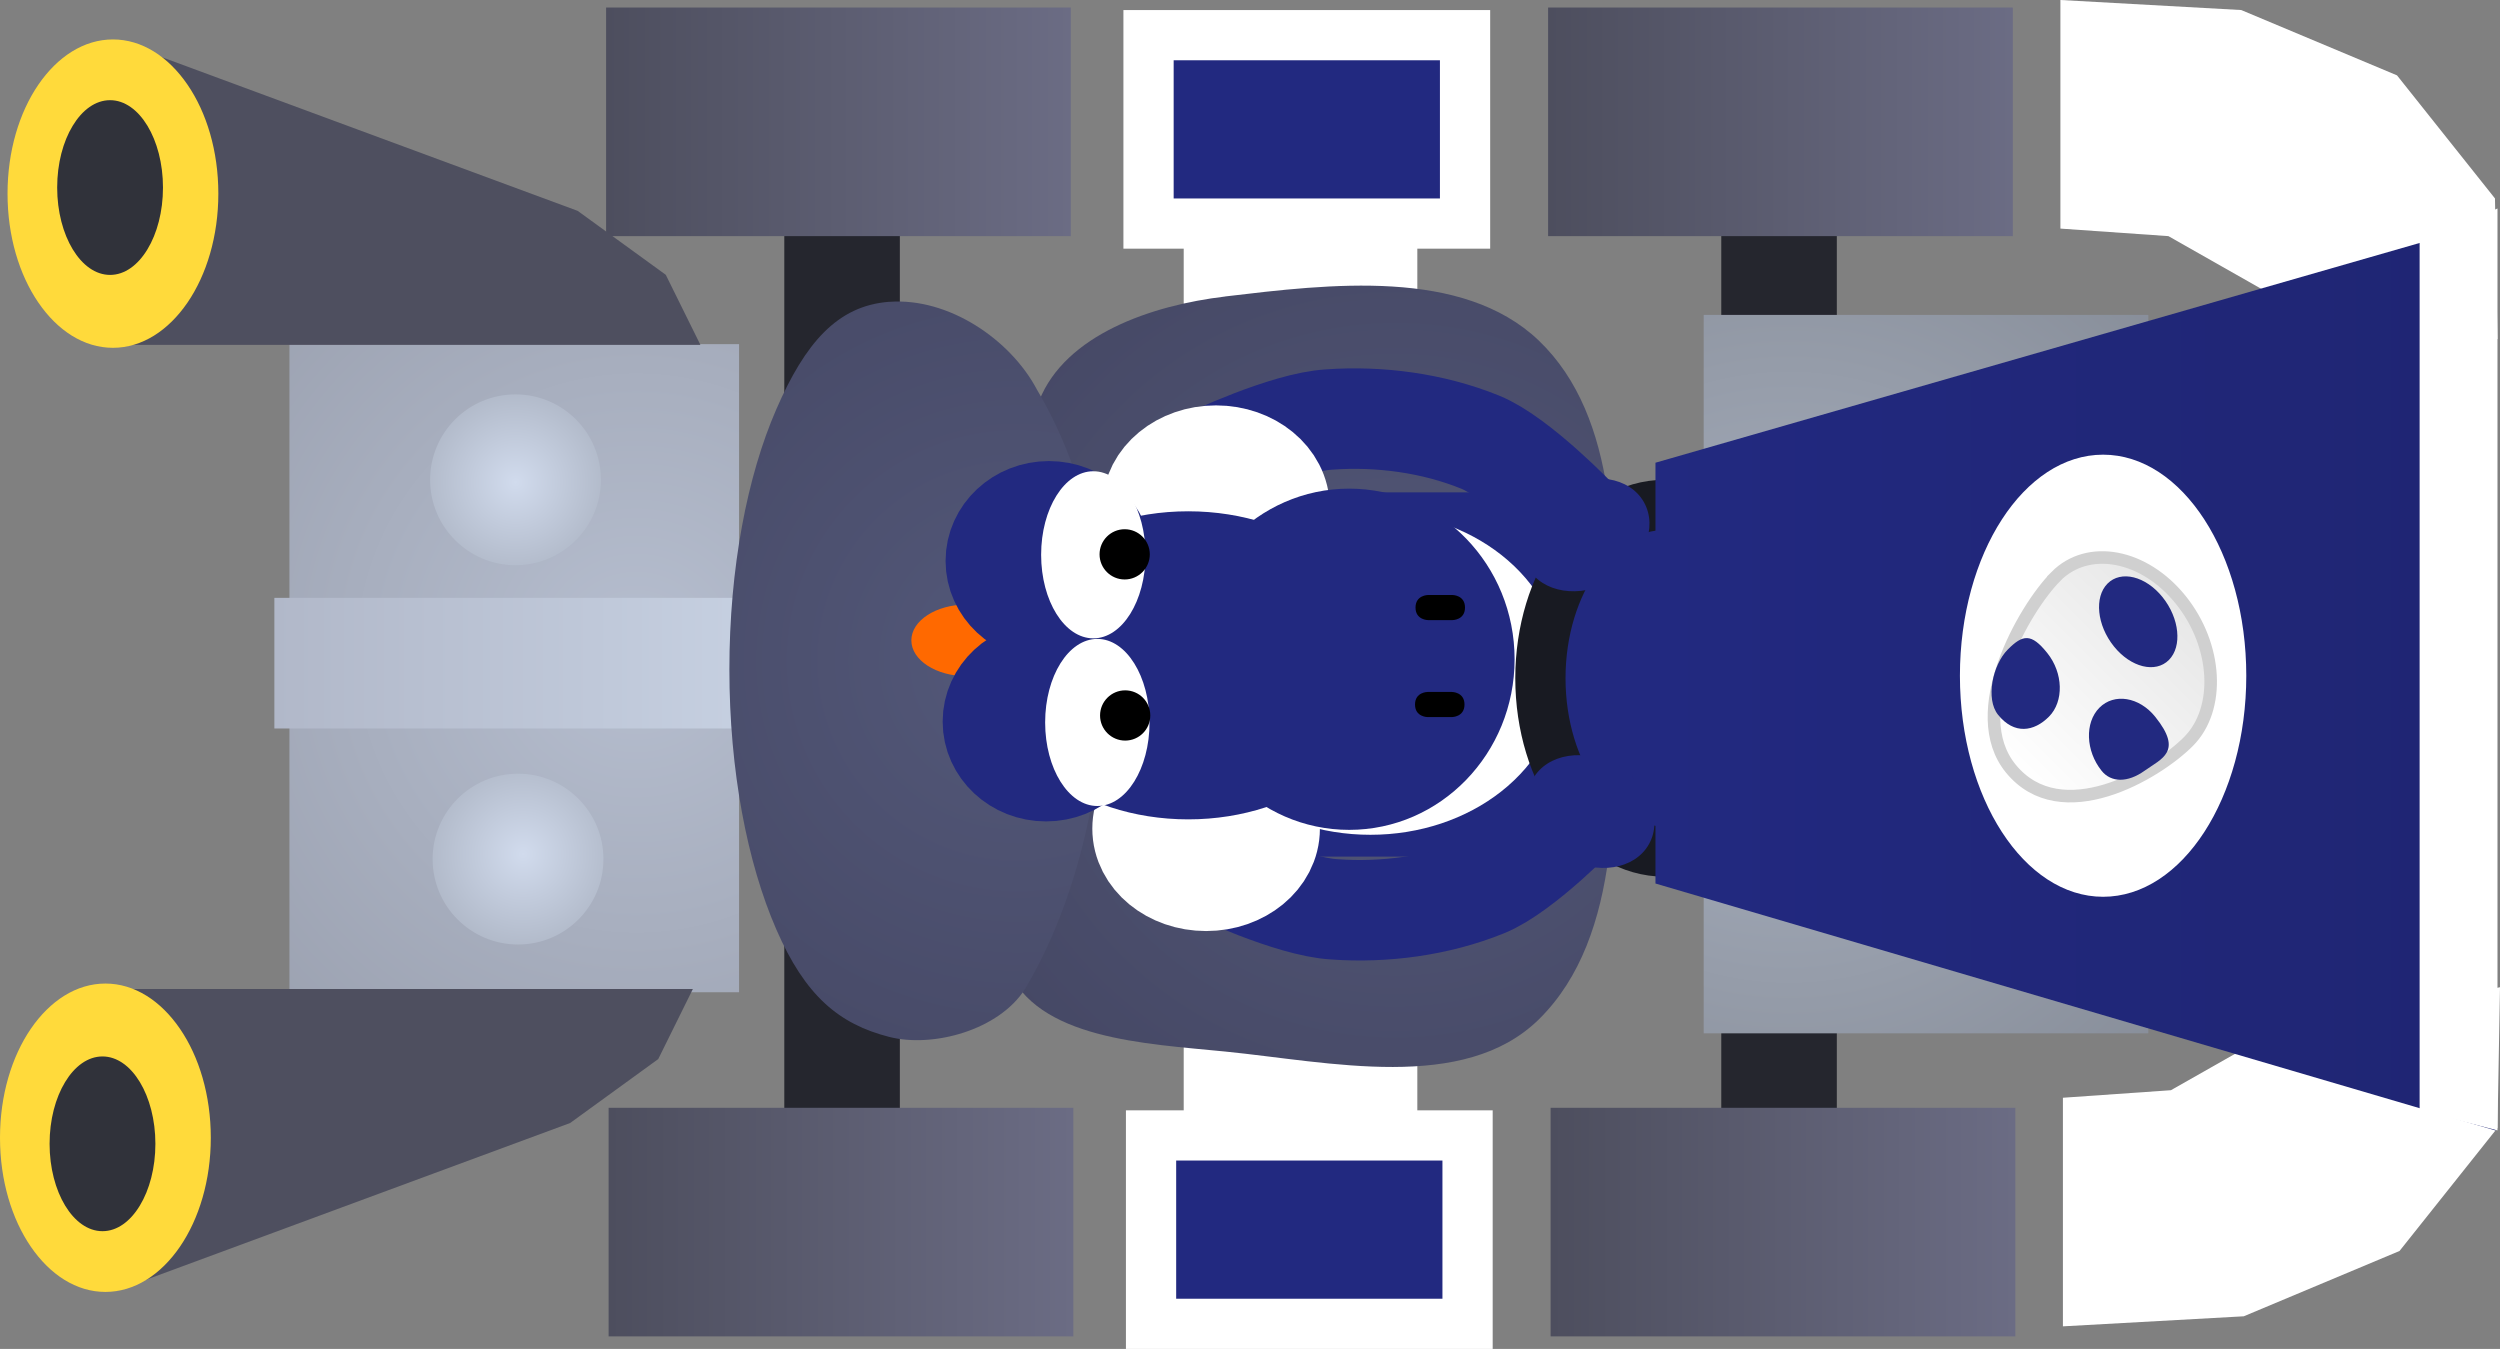 <svg version="1.1" xmlns="http://www.w3.org/2000/svg" xmlns:xlink="http://www.w3.org/1999/xlink" width="49.761" height="26.85" viewBox="0,0,49.761,26.85"><rect x="0" y="0" width="49.761" height="26.85" fill="#808080" stroke="none"/><defs><radialGradient cx="223.25" cy="179.799" r="11.126" gradientUnits="userSpaceOnUse" id="color-1"><stop offset="0" stop-color="#b6becf"/><stop offset="1" stop-color="#999fae"/></radialGradient><linearGradient x1="216.05" y1="178.7" x2="225.55" y2="178.7" gradientUnits="userSpaceOnUse" id="color-2"><stop offset="0" stop-color="#b1b8c9"/><stop offset="1" stop-color="#c6d0e1"/></linearGradient><radialGradient cx="238.362" cy="180.34" r="11.754" gradientUnits="userSpaceOnUse" id="color-3"><stop offset="0" stop-color="#535879"/><stop offset="1" stop-color="#434561"/></radialGradient><radialGradient cx="230.838" cy="179.952" r="11.614" gradientUnits="userSpaceOnUse" id="color-4"><stop offset="0" stop-color="#535879"/><stop offset="1" stop-color="#434561"/></radialGradient><radialGradient cx="246.199" cy="180.281" r="12.159" gradientUnits="userSpaceOnUse" id="color-5"><stop offset="0" stop-color="#a9b1c0"/><stop offset="1" stop-color="#828893"/></radialGradient><linearGradient x1="243.54" y1="180.252" x2="260.264" y2="180.252" gradientUnits="userSpaceOnUse" id="color-6"><stop offset="0" stop-color="#222980"/><stop offset="1" stop-color="#1f2573"/></linearGradient><linearGradient x1="222.703" y1="188.85" x2="231.953" y2="188.85" gradientUnits="userSpaceOnUse" id="color-7"><stop offset="0" stop-color="#4d4e5e"/><stop offset="1" stop-color="#6b6c84"/></linearGradient><linearGradient x1="241.453" y1="188.85" x2="250.703" y2="188.85" gradientUnits="userSpaceOnUse" id="color-8"><stop offset="0" stop-color="#4d4e5e"/><stop offset="1" stop-color="#6b6c84"/></linearGradient><linearGradient x1="222.653" y1="166.95" x2="231.903" y2="166.95" gradientUnits="userSpaceOnUse" id="color-9"><stop offset="0" stop-color="#4d4e5e"/><stop offset="1" stop-color="#6b6c84"/></linearGradient><linearGradient x1="241.403" y1="166.95" x2="250.653" y2="166.95" gradientUnits="userSpaceOnUse" id="color-10"><stop offset="0" stop-color="#4d4e5e"/><stop offset="1" stop-color="#6b6c84"/></linearGradient><radialGradient cx="221" cy="183.8" r="2.34" gradientUnits="userSpaceOnUse" id="color-11"><stop offset="0" stop-color="#d1dbed"/><stop offset="1" stop-color="#a9b1c0"/></radialGradient><radialGradient cx="220.85" cy="176.4" r="2.275" gradientUnits="userSpaceOnUse" id="color-12"><stop offset="0" stop-color="#d1dbed"/><stop offset="1" stop-color="#a9b1c0"/></radialGradient><linearGradient x1="250.635" y1="182.126" x2="253.996" y2="178.74" gradientUnits="userSpaceOnUse" id="color-13"><stop offset="0" stop-color="#ffffff"/><stop offset="1" stop-color="#e7e7e7"/></linearGradient></defs><g transform="translate(-210.589,-166.8)"><g data-paper-data="{&quot;isPaintingLayer&quot;:true}" fill-rule="nonzero" stroke-linejoin="miter" stroke-miterlimit="10" stroke-dasharray="" stroke-dashoffset="0" style="mix-blend-mode: normal"><path d="M223.55,178.9h25v2.1h-25z" fill="#ffffff" stroke="none" stroke-width="0.884" stroke-linecap="butt"/><path d="M234.15,171h4.65v18.6h-4.65z" fill="#ffffff" stroke="none" stroke-width="1" stroke-linecap="butt"/><path d="M244.85,170.75h2.3v18.75h-2.3z" fill="#25262e" stroke="none" stroke-width="1" stroke-linecap="butt"/><path d="M226.2,170.75h2.3v18.75h-2.3z" fill="#25262e" stroke="none" stroke-width="1" stroke-linecap="butt"/><path d="M251.6,166.8l3.6,0.2l3.1,1.3l1.95,2.45l0.05,2.8l-4.7,-1l-1.85,-1.05l-2.15,-0.15z" fill="#ffffff" stroke="none" stroke-width="1" stroke-linecap="round"/><path d="M251.65,188.65l2.15,-0.15l1.85,-1.05l4.7,-1l-0.05,2.8l-1.95,2.45l-3.1,1.3l-3.6,0.2z" fill="#ffffff" stroke="none" stroke-width="1" stroke-linecap="round"/><path d="M216.35,173.65h8.95v12.9h-8.95z" fill="url(#color-1)" stroke="none" stroke-width="1" stroke-linecap="butt"/><path d="M216.05,178.7h9.5v2.6h-9.5z" fill="url(#color-2)" stroke="none" stroke-width="1" stroke-linecap="butt"/><g stroke="none" stroke-width="1.59" stroke-linecap="round"><path d="M234.973,172.701c2.083,-0.248 4.723,-0.571 6.242,0.875c1.616,1.546 1.52,4.256 1.511,6.441c0.009,2.43 0.186,5.41 -1.511,7.077c-1.493,1.461 -4.163,0.843 -6.242,0.636c-1.589,-0.159 -3.758,-0.242 -4.333,-1.67c-0.817,-1.84 0.975,-3.896 1.113,-5.884c0.126,-1.803 -1.234,-3.745 -0.477,-5.407c0.522,-1.306 2.23,-1.892 3.697,-2.067z" fill="url(#color-3)"/><path d="M228.288,172.808c1.18,-0.089 2.414,0.748 2.942,1.749c1.019,1.722 1.42,3.828 1.352,5.805c-0.073,2.107 -0.525,4.327 -1.59,6.123c-0.52,0.817 -1.827,1.177 -2.704,0.954c-1.002,-0.256 -1.673,-0.819 -2.249,-2.144c-0.576,-1.325 -0.932,-3.154 -0.932,-5.172c0,-2.018 0.356,-3.847 0.932,-5.172c0.576,-1.325 1.217,-2.066 2.249,-2.144z" fill="url(#color-4)"/></g><path d="M236.75,176.6h12.8v7.25h-12.8z" data-paper-data="{&quot;origPos&quot;:null}" fill="#222980" stroke="none" stroke-width="1" stroke-linecap="butt"/><path d="M240.677,180.199c0,1.225 -1.259,2.217 -2.811,2.217c-1.553,0 -2.811,-0.993 -2.811,-2.217c0,-1.225 1.259,-2.217 2.811,-2.217c1.553,0 2.811,0.993 2.811,2.217z" data-paper-data="{&quot;origPos&quot;:null}" fill="#ffffff" stroke="#ffffff" stroke-width="2" stroke-linecap="butt"/><path d="M244.5,173.068h8.85v14.3h-8.85z" fill="url(#color-5)" stroke="none" stroke-width="1.147" stroke-linecap="butt"/><path d="M243.725,176.85c0.683,0 1.302,0.387 1.75,1.011c0.448,0.625 0.725,1.487 0.725,2.439c0,0.952 -0.277,1.814 -0.725,2.439c-0.448,0.624 -1.067,1.011 -1.75,1.011c-0.683,0 -1.302,-0.387 -1.75,-1.011c-0.448,-0.625 -0.725,-1.487 -0.725,-2.439c0,-0.952 0.277,-1.814 0.725,-2.439c0.448,-0.624 1.067,-1.011 1.75,-1.011z" fill="#222980" stroke="#181a22" stroke-width="1" stroke-linecap="butt"/><path d="M243.54,176.01l16.724,-4.809v18.102l-16.724,-4.917z" data-paper-data="{&quot;origPos&quot;:null}" fill="url(#color-6)" stroke="none" stroke-width="0.54" stroke-linecap="butt"/><path d="M252.45,175.85c0.786,0 1.499,0.493 2.015,1.29c0.516,0.796 0.835,1.896 0.835,3.11c0,1.214 -0.319,2.314 -0.835,3.11c-0.516,0.797 -1.229,1.29 -2.015,1.29c-0.786,0 -1.499,-0.493 -2.015,-1.29c-0.516,-0.796 -0.835,-1.896 -0.835,-3.11c0,-1.214 0.319,-2.314 0.835,-3.11c0.516,-0.797 1.229,-1.29 2.015,-1.29z" fill="#ffffff" stroke="none" stroke-width="1" stroke-linecap="butt"/><g data-paper-data="{&quot;origPos&quot;:null}"><path d="M222.703,188.85h9.25v4.55h-9.25z" fill="url(#color-7)" stroke="none" stroke-width="1.062" stroke-linecap="butt"/><path d="M241.453,188.85h9.25v4.55h-9.25z" fill="url(#color-8)" stroke="none" stroke-width="1.062" stroke-linecap="butt"/><path d="M233.5,189.4h6.3v3.75h-6.3z" fill="#222980" stroke="#ffffff" stroke-width="1" stroke-linecap="round"/></g><g data-paper-data="{&quot;origPos&quot;:null}"><path d="M222.653,166.95h9.25v4.55h-9.25z" fill="url(#color-9)" stroke="none" stroke-width="1.062" stroke-linecap="butt"/><path d="M241.403,166.95h9.25v4.55h-9.25z" fill="url(#color-10)" stroke="none" stroke-width="1.062" stroke-linecap="butt"/><path d="M233.45,167.5h6.3v3.75h-6.3z" fill="#222980" stroke="#ffffff" stroke-width="1" stroke-linecap="round"/></g><g stroke="none"><path d="M213.069,167.664l9.018,3.333l1.754,1.273l0.689,1.394h-11.461z" fill="#4e4f5f" stroke-width="1.232" stroke-linecap="round"/><path d="M211.353,172.823c-0.381,-0.555 -0.614,-1.322 -0.614,-2.169c0,-0.847 0.234,-1.614 0.614,-2.169c0.381,-0.556 0.905,-0.9 1.484,-0.9c0.578,0 1.103,0.343 1.484,0.9c0.381,0.555 0.614,1.322 0.614,2.169c0,0.847 -0.234,1.614 -0.614,2.169c-0.381,0.556 -0.905,0.9 -1.484,0.9c-0.579,0 -1.103,-0.343 -1.484,-0.9z" fill="#ffda3b" stroke-width="2.387" stroke-linecap="butt"/><path d="M212.036,171.762c-0.19,-0.314 -0.309,-0.749 -0.309,-1.229c0,-0.48 0.118,-0.915 0.309,-1.229c0.19,-0.315 0.453,-0.51 0.744,-0.51c0.291,0 0.553,0.195 0.744,0.51c0.19,0.314 0.309,0.749 0.309,1.229c0,0.48 -0.118,0.915 -0.309,1.229c-0.19,0.315 -0.453,0.51 -0.744,0.51c-0.291,0 -0.553,-0.195 -0.744,-0.51z" fill="#30323a" stroke-width="1.197" stroke-linecap="butt"/></g><g stroke="none"><path d="M212.919,186.486h11.461l-0.689,1.394l-1.754,1.273l-9.018,3.333z" fill="#4e4f5f" stroke-width="1.232" stroke-linecap="round"/><path d="M212.687,186.377c0.578,0 1.103,0.343 1.484,0.9c0.381,0.555 0.614,1.322 0.614,2.169c0,0.847 -0.234,1.614 -0.614,2.169c-0.381,0.556 -0.905,0.9 -1.484,0.9c-0.579,0 -1.103,-0.343 -1.484,-0.9c-0.381,-0.555 -0.614,-1.322 -0.614,-2.169c0,-0.847 0.234,-1.614 0.614,-2.169c0.381,-0.556 0.905,-0.9 1.484,-0.9z" fill="#ffda3b" stroke-width="2.387" stroke-linecap="butt"/><path d="M212.629,187.828c0.291,0 0.553,0.195 0.744,0.51c0.19,0.314 0.309,0.749 0.309,1.229c0,0.48 -0.118,0.915 -0.309,1.229c-0.19,0.315 -0.453,0.51 -0.744,0.51c-0.291,0 -0.553,-0.195 -0.744,-0.51c-0.19,-0.314 -0.309,-0.749 -0.309,-1.229c0,-0.48 0.118,-0.915 0.309,-1.229c0.19,-0.315 0.453,-0.51 0.744,-0.51z" fill="#30323a" stroke-width="1.197" stroke-linecap="butt"/></g><path d="M220.9,182.2c0.469,0 0.894,0.19 1.202,0.498c0.308,0.308 0.498,0.733 0.498,1.202c0,0.469 -0.19,0.894 -0.498,1.202c-0.308,0.308 -0.733,0.498 -1.202,0.498c-0.469,0 -0.894,-0.19 -1.202,-0.498c-0.308,-0.308 -0.498,-0.733 -0.498,-1.202c0,-0.469 0.19,-0.894 0.498,-1.202c0.308,-0.308 0.733,-0.498 1.202,-0.498z" fill="url(#color-11)" stroke="none" stroke-width="1" stroke-linecap="butt"/><path d="M220.85,174.65c0.469,0 0.894,0.19 1.202,0.498c0.308,0.308 0.498,0.733 0.498,1.202c0,0.469 -0.19,0.894 -0.498,1.202c-0.308,0.308 -0.733,0.498 -1.202,0.498c-0.469,0 -0.894,-0.19 -1.202,-0.498c-0.308,-0.308 -0.498,-0.733 -0.498,-1.202c0,-0.469 0.19,-0.894 0.498,-1.202c0.308,-0.308 0.733,-0.498 1.202,-0.498z" fill="url(#color-12)" stroke="none" stroke-width="1" stroke-linecap="butt"/><path d="M258.75,171.6l1.55,-0.65v18.35l-1.55,-0.4z" fill="#ffffff" stroke="none" stroke-width="1" stroke-linecap="round"/><path d="M242.1,182.9c0,0 -1.181,1.237 -1.95,1.55c-0.944,0.383 -2.011,0.521 -3,0.45c-0.877,-0.048 -2.45,-0.8 -2.45,-0.8" data-paper-data="{&quot;origPos&quot;:null}" fill="none" stroke="#222980" stroke-width="2" stroke-linecap="round"/><path d="M234.6,175.95c0,0 1.573,-0.752 2.45,-0.8c0.989,-0.071 2.056,0.067 3,0.45c0.769,0.313 1.95,1.55 1.95,1.55" data-paper-data="{&quot;origPos&quot;:null}" fill="none" stroke="#222980" stroke-width="2" stroke-linecap="round"/><path d="M242.77,182.038c0.319,0.179 0.55,0.444 0.666,0.728c0.116,0.283 0.116,0.585 -0.026,0.837c-0.142,0.253 -0.4,0.409 -0.702,0.457c-0.302,0.048 -0.648,-0.012 -0.968,-0.191c-0.319,-0.179 -0.55,-0.444 -0.666,-0.728c-0.116,-0.283 -0.116,-0.585 0.026,-0.837c0.142,-0.253 0.4,-0.409 0.702,-0.457c0.302,-0.048 0.648,0.012 0.968,0.191z" fill="#222980" stroke="none" stroke-width="1.025" stroke-linecap="butt"/><path d="M241.703,178.553c-0.302,-0.048 -0.56,-0.204 -0.702,-0.457c-0.142,-0.253 -0.142,-0.554 -0.026,-0.837c0.116,-0.283 0.347,-0.548 0.666,-0.728c0.319,-0.179 0.665,-0.239 0.968,-0.191c0.302,0.048 0.56,0.204 0.702,0.457c0.142,0.253 0.142,0.554 0.026,0.837c-0.116,0.283 -0.347,0.548 -0.666,0.728c-0.319,0.179 -0.665,0.239 -0.968,0.191z" fill="#222980" stroke="none" stroke-width="1.025" stroke-linecap="butt"/><path d="M236.058,176.908c0,0.574 -0.566,1.039 -1.265,1.039c-0.698,0 -1.265,-0.465 -1.265,-1.039c0,-0.574 0.566,-1.039 1.265,-1.039c0.698,0 1.265,0.465 1.265,1.039z" data-paper-data="{&quot;origPos&quot;:null}" fill="#ffffff" stroke="#ffffff" stroke-width="2" stroke-linecap="butt"/><path d="M235.861,183.293c0,0.574 -0.566,1.039 -1.265,1.039c-0.698,0 -1.265,-0.465 -1.265,-1.039c0,-0.574 0.566,-1.039 1.265,-1.039c0.698,0 1.265,0.465 1.265,1.039z" data-paper-data="{&quot;origPos&quot;:null}" fill="#ffffff" stroke="#ffffff" stroke-width="2" stroke-linecap="butt"/><path d="M238.207,180.043c0,1.694 -1.776,3.066 -3.967,3.066c-2.191,0 -3.967,-1.373 -3.967,-3.066c0,-1.694 1.776,-3.066 3.967,-3.066c2.191,0 3.967,1.373 3.967,3.066z" data-paper-data="{&quot;origPos&quot;:null}" fill="#222980" stroke="none" stroke-width="0" stroke-linecap="butt"/><path d="M230.933,179.546c0,0.394 -0.493,0.713 -1.102,0.713c-0.608,0 -1.102,-0.319 -1.102,-0.713c0,-0.394 0.493,-0.713 1.102,-0.713c0.608,0 1.102,0.319 1.102,0.713z" fill="#ff6900" stroke="none" stroke-width="0" stroke-linecap="butt"/><path d="M232.524,177.964c0,0.545 -0.473,0.987 -1.057,0.987c-0.584,0 -1.057,-0.442 -1.057,-0.987c0,-0.545 0.473,-0.987 1.057,-0.987c0.584,0 1.057,0.442 1.057,0.987z" data-paper-data="{&quot;origPos&quot;:null}" fill="#9cd355" stroke="#222980" stroke-width="2" stroke-linecap="butt"/><path d="M232.466,181.163c0,0.545 -0.473,0.987 -1.057,0.987c-0.584,0 -1.057,-0.442 -1.057,-0.987c0,-0.545 0.473,-0.987 1.057,-0.987c0.584,0 1.057,0.442 1.057,0.987z" data-paper-data="{&quot;origPos&quot;:null}" fill="#9cd355" stroke="#222980" stroke-width="2" stroke-linecap="butt"/><path d="M233.39,177.843c0,0.919 -0.465,1.663 -1.039,1.663c-0.574,0 -1.039,-0.745 -1.039,-1.663c0,-0.919 0.465,-1.663 1.039,-1.663c0.574,0 1.039,0.745 1.039,1.663z" data-paper-data="{&quot;origPos&quot;:null}" fill="#ffffff" stroke="none" stroke-width="0" stroke-linecap="butt"/><path d="M232.475,177.834c0,-0.276 0.224,-0.5 0.5,-0.5c0.276,0 0.5,0.224 0.5,0.5c0,0.276 -0.224,0.5 -0.5,0.5c-0.276,0 -0.5,-0.224 -0.5,-0.5z" data-paper-data="{&quot;origPos&quot;:null}" fill="#000000" stroke="none" stroke-width="0.5" stroke-linecap="butt"/><path d="M233.47,181.18c0,0.919 -0.465,1.663 -1.039,1.663c-0.574,0 -1.039,-0.745 -1.039,-1.663c0,-0.919 0.465,-1.663 1.039,-1.663c0.574,0 1.039,0.745 1.039,1.663z" data-paper-data="{&quot;origPos&quot;:null}" fill="#ffffff" stroke="none" stroke-width="0" stroke-linecap="butt"/><path d="M232.485,181.041c0,-0.276 0.224,-0.5 0.5,-0.5c0.276,0 0.5,0.224 0.5,0.5c0,0.276 -0.224,0.5 -0.5,0.5c-0.276,0 -0.5,-0.224 -0.5,-0.5z" data-paper-data="{&quot;origPos&quot;:null}" fill="#000000" stroke="none" stroke-width="0.5" stroke-linecap="butt"/><path d="M240.736,179.922c0,1.875 -1.474,3.396 -3.292,3.396c-1.818,0 -3.292,-1.52 -3.292,-3.396c0,-1.875 1.474,-3.396 3.292,-3.396c1.818,0 3.292,1.52 3.292,3.396z" data-paper-data="{&quot;origPos&quot;:null}" fill="#222980" stroke="none" stroke-width="0" stroke-linecap="butt"/><path d="M239.739,180.823c0,0.25 -0.25,0.25 -0.25,0.25c-0.092,0 -0.393,0 -0.485,0c0,0 -0.25,0 -0.25,-0.25c0,-0.25 0.25,-0.25 0.25,-0.25c0.092,0 0.185,0 0.277,0h0.208c0,0 0.25,0 0.25,0.25z" data-paper-data="{&quot;origPos&quot;:null}" fill="#000000" stroke="none" stroke-width="0.5" stroke-linecap="butt"/><path d="M239.749,178.893c0,0.25 -0.25,0.25 -0.25,0.25c-0.092,0 -0.393,0 -0.485,0c0,0 -0.25,0 -0.25,-0.25c0,-0.25 0.25,-0.25 0.25,-0.25c0.092,0 0.185,0 0.277,0h0.208c0,0 0.25,0 0.25,0.25z" data-paper-data="{&quot;origPos&quot;:null}" fill="#000000" stroke="none" stroke-width="0.5" stroke-linecap="butt"/><g stroke-linecap="butt"><path d="M251.509,178.274c0.644,-0.649 1.757,-0.44 2.487,0.467c0.729,0.907 0.798,2.168 0.154,2.817c-0.644,0.649 -2.536,1.763 -3.536,0.542c-0.914,-1.115 0.252,-3.176 0.896,-3.825z" fill="url(#color-13)" stroke="#d0d0d0" stroke-width="0.25"/><path d="M252.538,178.416c0.268,-0.27 0.759,-0.149 1.096,0.271c0.337,0.42 0.394,0.979 0.126,1.249c-0.268,0.27 -0.759,0.149 -1.096,-0.271c-0.337,-0.42 -0.394,-0.979 -0.126,-1.249z" fill="#222980" stroke="none" stroke-width="0"/><path d="M250.551,179.73c0.3,-0.302 0.468,-0.331 0.787,0.067c0.319,0.397 0.335,0.964 0.035,1.267c-0.3,0.302 -0.693,0.361 -1.013,-0.036c-0.254,-0.316 -0.109,-0.995 0.191,-1.298z" fill="#222980" stroke="none" stroke-width="0"/><path d="M252.376,180.887c0.295,-0.297 0.793,-0.216 1.112,0.181c0.559,0.696 0.124,0.832 -0.211,1.072c-0.338,0.243 -0.668,0.237 -0.856,0.003c-0.319,-0.397 -0.339,-0.96 -0.044,-1.257z" fill="#222980" stroke="none" stroke-width="0"/></g></g></g></svg>